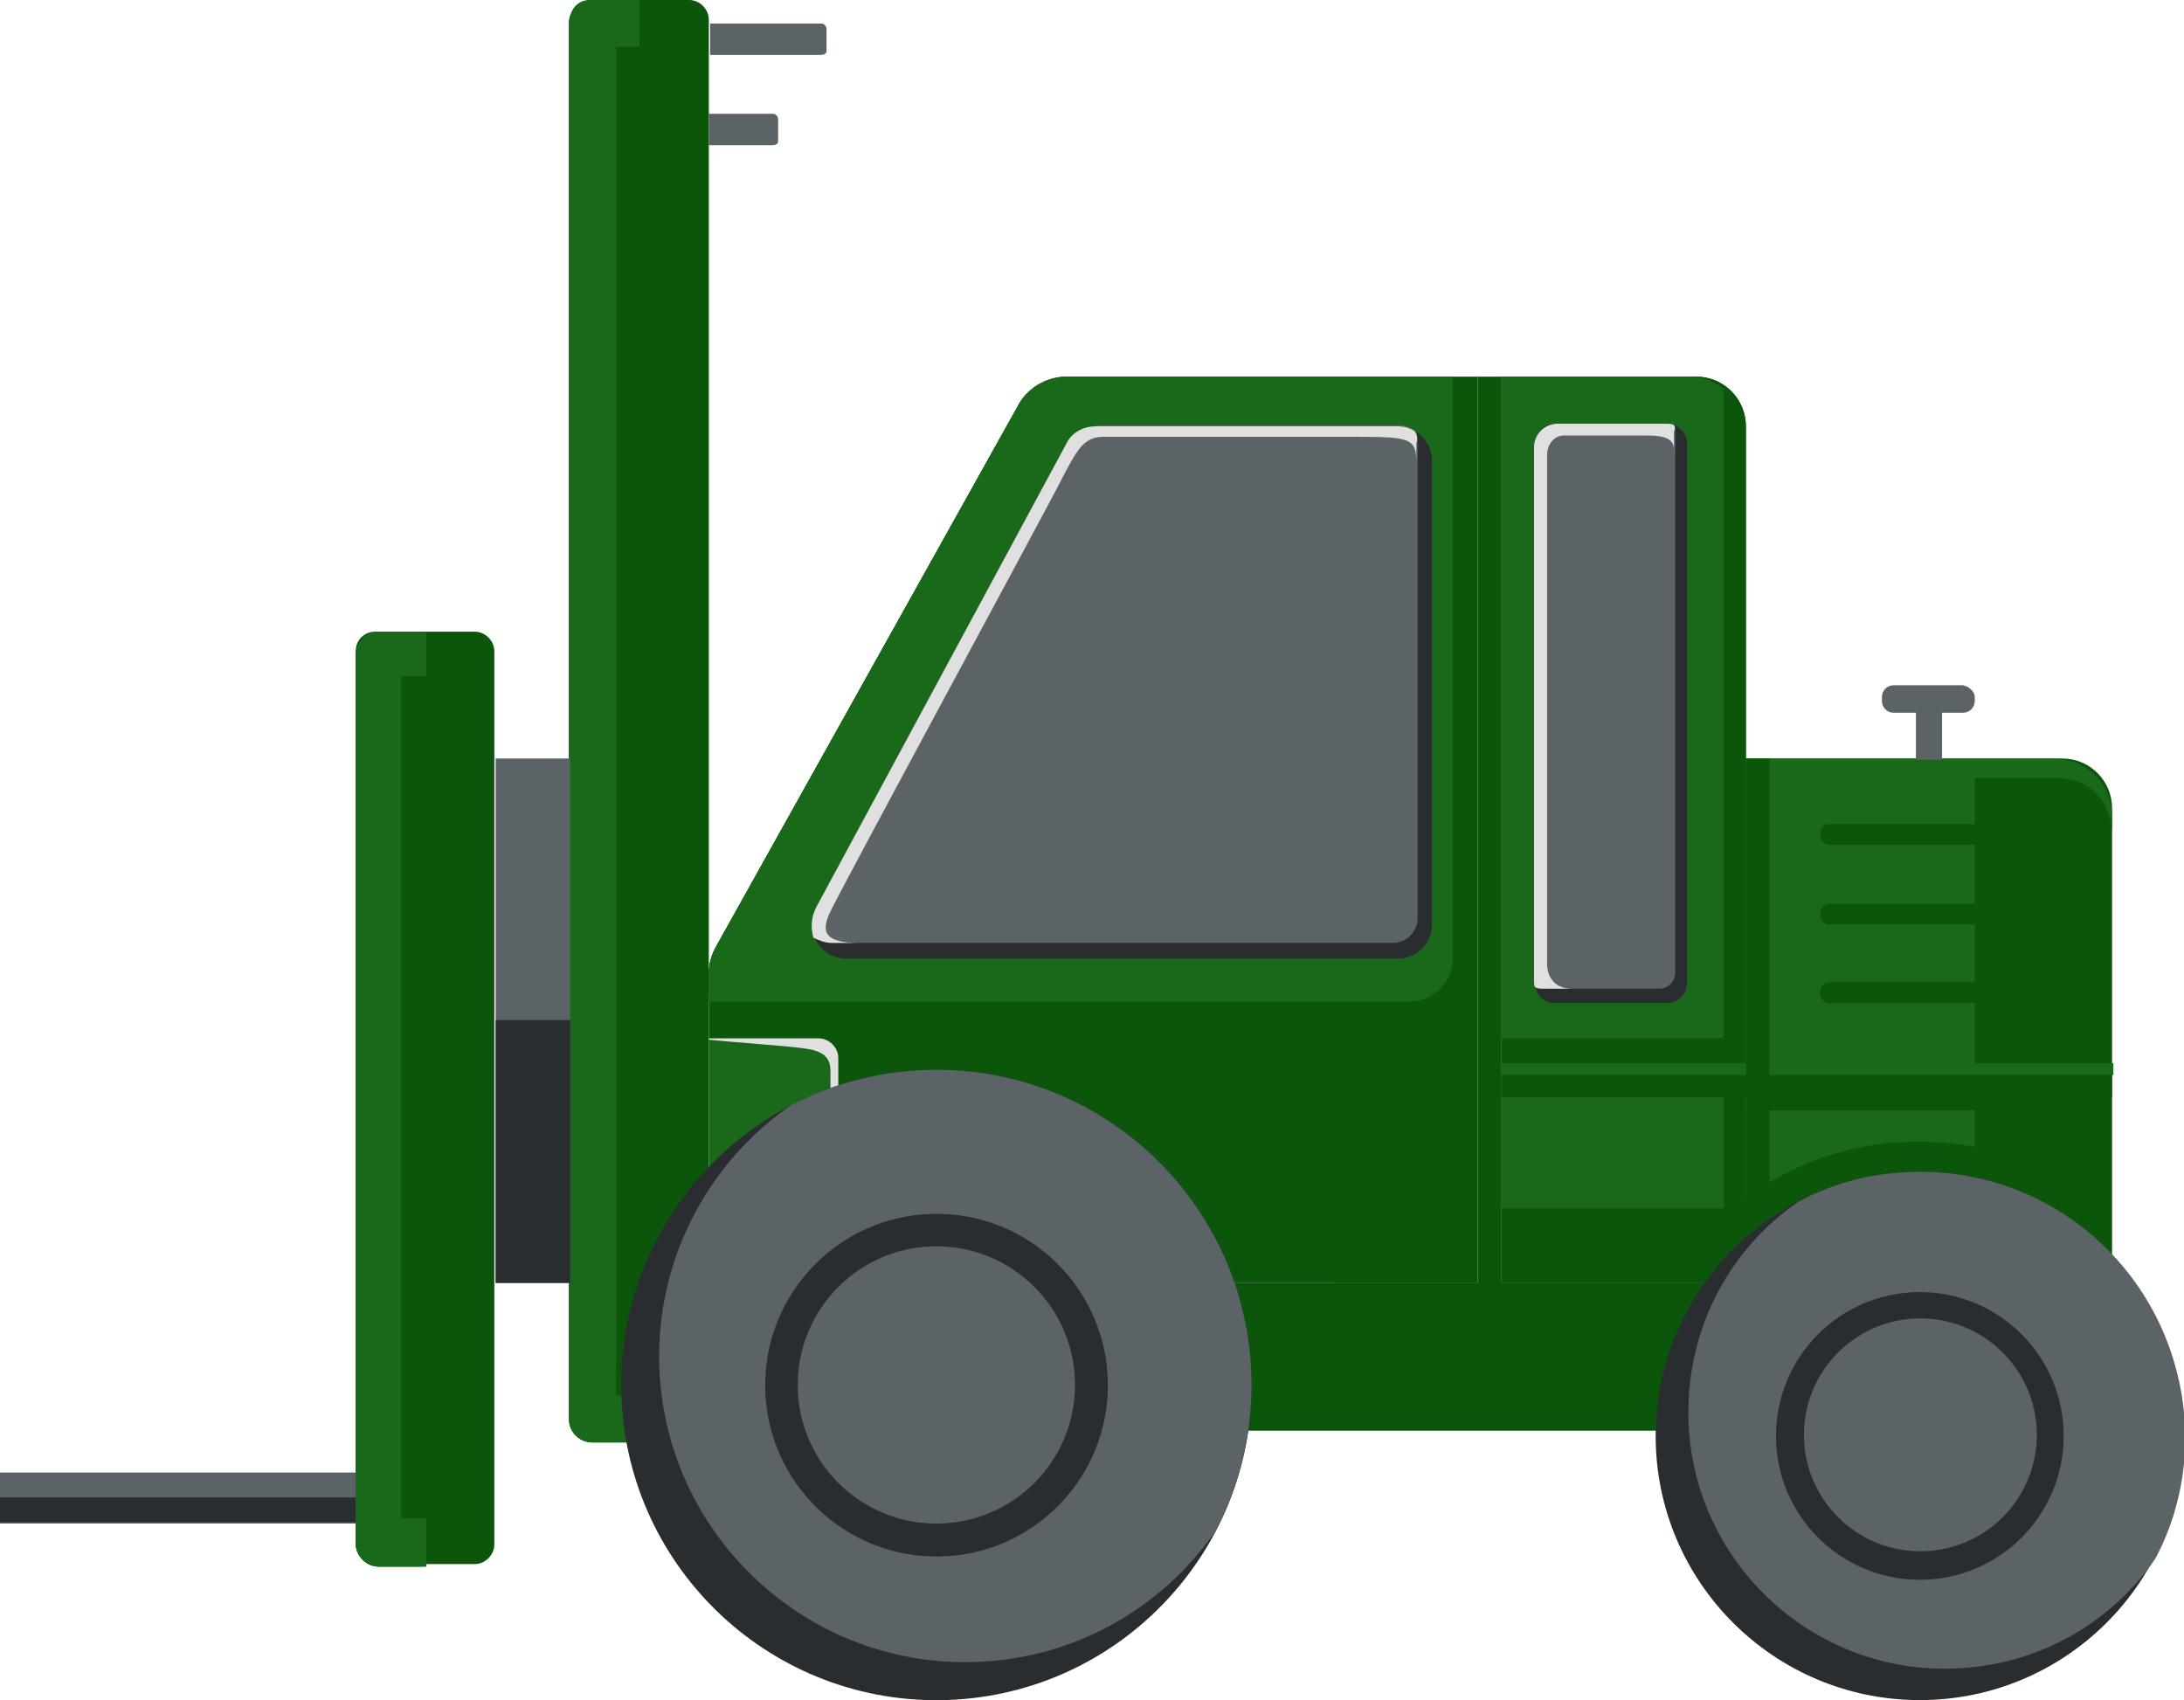 <?xml version="1.0" encoding="utf-8"?>
<!-- Generator: Adobe Illustrator 23.0.3, SVG Export Plug-In . SVG Version: 6.00 Build 0)  -->
<svg version="1.1" id="Layer_1" xmlns="http://www.w3.org/2000/svg" xmlns:xlink="http://www.w3.org/1999/xlink" x="0px" y="0px"
	 viewBox="0 0 167 130" style="enable-background:new 0 0 167 130;" xml:space="preserve">
<style type="text/css">
	.st0{fill:#0C560C;}
	.st1{fill:#1A681A;}
	.st2{fill:#E0E0E0;}
	.st3{fill:#2A2D30;}
	.st4{fill:#5B6366;}
</style>
<g id="XMLID_468_">
	<g id="XMLID_789_">
		<path id="XMLID_765_" class="st0" d="M45.1,0l7.6,0c0.8,0,1.5,0.7,1.5,1.5v107.1c0,0.8-0.7,1.5-1.5,1.5h-7.6
			c-0.8,0-1.5-0.7-1.5-1.5V1.5C43.6,0.7,44.2,0,45.1,0z"/>
		<path id="XMLID_802_" class="st1" d="M48.9,0l-3.6,0c-1,0-1.8,0.8-1.8,1.8v106.7c0,1,0.8,1.8,1.8,1.8h3.6V0z"/>
		
			<rect id="XMLID_770_" x="-2.7" y="53.3" transform="matrix(4.488816e-11 -1 1 4.488816e-11 -6.186 103.992)" class="st0" width="103.1" height="3.6"/>
		<path id="XMLID_801_" class="st1" d="M44.8,106.4c0-1.7,0-96.3,0-100.8c0-4.5,1.8-5.6,4.1-5.6l-3.6,0c-1,0-1.8,0.8-1.8,1.8v106.7
			c0,1,0.8,1.8,1.8,1.8h3.6C45.3,110.2,44.8,108.1,44.8,106.4z"/>
	</g>
	<g id="XMLID_791_">
		<path id="XMLID_808_" class="st0" d="M28.7,48.3h7.6c0.8,0,1.5,0.7,1.5,1.5v68.3c0,0.8-0.7,1.5-1.5,1.5h-7.6
			c-0.8,0-1.5-0.7-1.5-1.5V49.8C27.2,48.9,27.9,48.3,28.7,48.3z"/>
		<path id="XMLID_807_" class="st1" d="M32.5,48.3H29c-1,0-1.8,0.8-1.8,1.8v67.9c0,1,0.8,1.8,1.8,1.8h3.6V48.3z"/>
		
			<rect id="XMLID_794_" x="0.4" y="82.1" transform="matrix(4.487705e-11 -1 1 4.487705e-11 -51.425 116.501)" class="st0" width="64.4" height="3.6"/>
		<path id="XMLID_793_" class="st1" d="M28.5,115.9c0-1.7,0-57.5,0-62c0-4.5,1.8-5.6,4.1-5.6H29c-1,0-1.8,0.8-1.8,1.8v67.9
			c0,1,0.8,1.8,1.8,1.8h3.6C29,119.7,28.5,117.6,28.5,115.9z"/>
	</g>
	<path id="XMLID_751_" class="st0" d="M54.2,98.1H113V28.8H81.6c-1.6,0-3.1,0.9-3.8,2.3l-23,41.2c-0.4,0.7-0.6,1.4-0.6,2.1V98.1z"/>
	<path id="XMLID_777_" class="st1" d="M111.1,28.8H81.6c-1.6,0-3.1,0.9-3.8,2.3l-23,41.2c-0.4,0.7-0.6,1.4-0.6,2.1v2.2h53.5
		c1.9,0,3.4-1.5,3.4-3.4V28.8z"/>
	<g id="XMLID_470_">
		<path id="XMLID_756_" class="st2" d="M62.6,92h-8.4V79.4h8.4c0.8,0,1.5,0.7,1.5,1.5v9.5C64.2,91.3,63.5,92,62.6,92z"/>
		<path id="XMLID_800_" class="st1" d="M61.7,80.2c-1.1-0.2-5.7-0.5-7.5-0.7V92h8.2c0.4,0,0.8-0.1,1.1-0.4v-9.7
			C63.5,80.9,63,80.4,61.7,80.2z"/>
	</g>
	<rect id="XMLID_745_" x="54.2" y="98.1" class="st0" width="79.3" height="11.3"/>
	<rect id="XMLID_773_" x="54.2" y="98.1" class="st0" width="79.3" height="3.5"/>
	<path id="XMLID_749_" class="st0" d="M114.8,28.8h14.9c2.1,0,3.8,1.7,3.8,3.8v65.5h-18.7V28.8z"/>
	<path id="XMLID_775_" class="st0" d="M114.8,28.8h14.9c2.1,0,3.8,1.7,3.8,3.8v65.5h-18.7V28.8z"/>
	<path id="XMLID_779_" class="st1" d="M131.7,29.7c-0.7-0.6-1.6-0.9-2.6-0.9h-14.3v50.6h17V29.7z"/>
	<path id="XMLID_639_" class="st0" d="M133.5,58h24.2c2.1,0,3.8,1.7,3.8,3.8v47.5h-28V58z"/>
	<rect id="XMLID_782_" x="133.5" y="84.9" class="st1" width="17.5" height="24.5"/>
	<path id="XMLID_784_" class="st1" d="M151,83.9V59.5c0,0,3.3,0,6.3,0c3,0,4.2,2.4,4.2,4.3v-1.4c0-2.4-2-4.4-4.4-4.4h-23.6v25.9"/>
	<rect id="XMLID_750_" x="133.5" y="58" class="st0" width="1.8" height="51.2"/>
	<rect id="XMLID_753_" x="113" y="28.8" class="st0" width="1.8" height="80.4"/>
	<path id="XMLID_743_" class="st0" d="M161.5,92.9c-3.9-3.5-9.1-5.6-14.8-5.6c-5,0-9.6,1.6-13.3,4.4v17.6h28V92.9z"/>
	<g id="XMLID_653_">
		
			<ellipse id="XMLID_469_" transform="matrix(1 -1.027413e-02 1.027413e-02 1 -1.084 0.741)" class="st3" cx="71.6" cy="105.9" rx="24.1" ry="24.1"/>
		<path id="XMLID_687_" class="st4" d="M71.6,81.8c-4,0-7.8,1-11.1,2.7c-6.1,4.2-10.1,11.3-10.1,19.2c0,12.9,10.5,23.4,23.4,23.4
			c8,0,15-4,19.2-10.1c1.7-3.3,2.7-7.1,2.7-11.1C95.7,92.6,84.9,81.8,71.6,81.8z"/>
		
			<ellipse id="XMLID_637_" transform="matrix(1 -1.894754e-02 1.894754e-02 1 -1.994 1.376)" class="st3" cx="71.6" cy="105.9" rx="13.1" ry="13.1"/>
		<circle id="XMLID_640_" class="st4" cx="71.6" cy="105.9" r="10.6"/>
		<path id="XMLID_643_" class="st4" d="M67.3,105.9c0-2.4,1.9-4.3,4.3-4.3s4.3,1.9,4.3,4.3c0,2.4-1.9,4.3-4.3,4.3
			S67.3,108.3,67.3,105.9z"/>
	</g>
	<rect id="XMLID_641_" x="133.5" y="82.1" class="st0" width="28" height="1.8"/>
	<rect id="XMLID_752_" x="114.8" y="82.1" class="st0" width="20.5" height="1.8"/>
	<path id="XMLID_654_" class="st0" d="M155.2,75.1h-15.3c-0.4,0-0.7,0.3-0.7,0.7V76c0,0.4,0.3,0.7,0.7,0.7h15.3
		c0.4,0,0.7-0.3,0.7-0.7v-0.2C155.8,75.4,155.5,75.1,155.2,75.1z"/>
	<path id="XMLID_741_" class="st0" d="M155.2,69.1h-15.3c-0.4,0-0.7,0.3-0.7,0.7v0.2c0,0.4,0.3,0.7,0.7,0.7h15.3
		c0.4,0,0.7-0.3,0.7-0.7v-0.2C155.8,69.4,155.5,69.1,155.2,69.1z"/>
	<path id="XMLID_742_" class="st0" d="M155.2,63h-15.3c-0.4,0-0.7,0.3-0.7,0.7v0.2c0,0.4,0.3,0.7,0.7,0.7h15.3
		c0.4,0,0.7-0.3,0.7-0.7v-0.2C155.8,63.3,155.5,63,155.2,63z"/>
	<rect id="XMLID_740_" x="146.5" y="53.5" class="st4" width="2" height="4.6"/>
	<path id="XMLID_748_" class="st4" d="M151,53.3v0.3c0,0.5-0.4,0.9-0.9,0.9h-5.3c-0.5,0-0.9-0.4-0.9-0.9v-0.3c0-0.5,0.4-0.9,0.9-0.9
		h5.3C150.6,52.5,151,52.9,151,53.3z"/>
	<path id="XMLID_754_" class="st3" d="M117.4,75.2V33.9c0-0.8,0.7-1.5,1.5-1.5h8.6c0.8,0,1.5,0.7,1.5,1.5v41.3
		c0,0.8-0.7,1.5-1.5,1.5H119C118.1,76.8,117.4,76.1,117.4,75.2z"/>
	<path id="XMLID_778_" class="st4" d="M119.2,32.4c-1,0-1.8,0.8-1.8,1.8V75c0,0.2,0,0.4,0.1,0.5c0.2,0.1,0.4,0.1,0.7,0.1h8.7
		c0.7,0,1.2-0.6,1.2-1.2V33c0-0.2,0-0.4-0.1-0.5c-0.2-0.1-0.4-0.1-0.7-0.1H119.2z"/>
	<path id="XMLID_764_" class="st3" d="M106.9,32.6H83.8c-1,0-1.9,0.5-2.3,1.4L62.4,69.4c-0.9,1.8,0.3,3.9,2.3,3.9h42.2
		c1.5,0,2.6-1.2,2.6-2.6V35.2C109.5,33.8,108.3,32.6,106.9,32.6z"/>
	<path id="XMLID_780_" class="st4" d="M83.8,32.6c-1,0-1.9,0.5-2.3,1.4L62.4,69.4C62,70.2,62,71,62.2,71.7c0.4,0.2,0.9,0.4,1.4,0.4
		h42.9c1.1,0,1.9-0.9,1.9-1.9V33.9c0-0.3-0.1-0.7-0.2-1c-0.4-0.3-0.9-0.4-1.4-0.4H83.8z"/>
	<polyline id="XMLID_766_" class="st0" points="113.9,98.1 113.9,105.4 102.1,105.4 102.1,98.1 	"/>
	<path id="XMLID_767_" class="st4" d="M62.8,4.2h-8.5V1.8h8.5c0.2,0,0.4,0.2,0.4,0.4v1.7C63.2,4.1,63,4.2,62.8,4.2z"/>
	<path id="XMLID_769_" class="st4" d="M59.1,11.1h-4.9V8.7h4.9c0.2,0,0.4,0.2,0.4,0.4v1.7C59.5,11,59.3,11.1,59.1,11.1z"/>
	<rect id="XMLID_768_" x="37.9" y="58" class="st4" width="5.7" height="40.1"/>
	<rect id="XMLID_771_" x="0" y="112.6" class="st4" width="27.2" height="3.9"/>
	<rect id="XMLID_755_" x="114.8" y="83.9" class="st1" width="17" height="8.5"/>
	<rect id="XMLID_774_" x="135.3" y="81.3" class="st1" width="26.3" height="0.9"/>
	<rect id="XMLID_788_" x="114.8" y="81.3" class="st1" width="18.7" height="0.9"/>
	<rect id="XMLID_776_" x="37.9" y="78" class="st3" width="5.7" height="20.1"/>
	<rect id="XMLID_772_" x="0" y="114.5" class="st3" width="27.2" height="1.9"/>
	<path id="XMLID_786_" class="st1" d="M83.6,28.8h-2c-1.6,0-3.1,0.9-3.8,2.3l-23,41.2c-0.4,0.7-0.6,1.4-0.6,2.1v1.4
		c0,0,20.5-37,23-41.3C79.7,30.3,80.4,28.8,83.6,28.8z"/>
	<g id="XMLID_783_">
		<circle id="XMLID_946_" class="st3" cx="146.8" cy="109.8" r="20.2"/>
		<path id="XMLID_900_" class="st4" d="M146.8,89.6c-3.4,0-6.5,0.8-9.3,2.3c-5.1,3.5-8.4,9.4-8.4,16.1c0,10.8,8.8,19.6,19.6,19.6
			c6.7,0,12.6-3.3,16.1-8.4c1.5-2.8,2.3-6,2.3-9.3C167,98.6,158,89.6,146.8,89.6z"/>
		<circle id="XMLID_898_" class="st3" cx="146.8" cy="109.8" r="11"/>
		
			<ellipse id="XMLID_894_" transform="matrix(2.786793e-02 -1 1 2.786793e-02 32.951 253.458)" class="st4" cx="146.8" cy="109.8" rx="8.9" ry="8.9"/>
		<circle id="XMLID_822_" class="st4" cx="146.8" cy="109.8" r="3.6"/>
	</g>
	<path id="XMLID_739_" class="st2" d="M108.2,33c-0.4-0.3-0.9-0.4-1.4-0.4H83.8c-1,0-1.9,0.5-2.3,1.4L62.4,69.4
		C62,70.2,62,71,62.2,71.7c0.4,0.2,0.9,0.4,1.4,0.4h2.1c-2.6,0-2.9-0.8-2.3-2.2s16.6-30.9,17.8-33.3c1.2-2.3,1.7-3.2,3.2-3.2
		c1.5,0,13.7,0,18.5,0s5.4,0,5.4,1.9v-1.4C108.4,33.6,108.4,33.3,108.2,33z"/>
	<path id="XMLID_781_" class="st2" d="M128,32.5c-0.2-0.1-0.4-0.1-0.7-0.1h-8.2c-1,0-1.8,0.8-1.8,1.8V75c0,0.2,0,0.4,0.1,0.5
		c0.2,0.1,0.4,0.1,0.7,0.1h2.1c-1.5,0-1.9-1.1-1.9-1.9c0-0.8,0-38,0-38.9c0-0.9,0.6-1.5,1.3-1.5c0.7,0,4.8,0,6.3,0
		c1.5,0,2.1,0.3,2.1,1.1V33C128.1,32.8,128.1,32.7,128,32.5z"/>
</g>
</svg>
